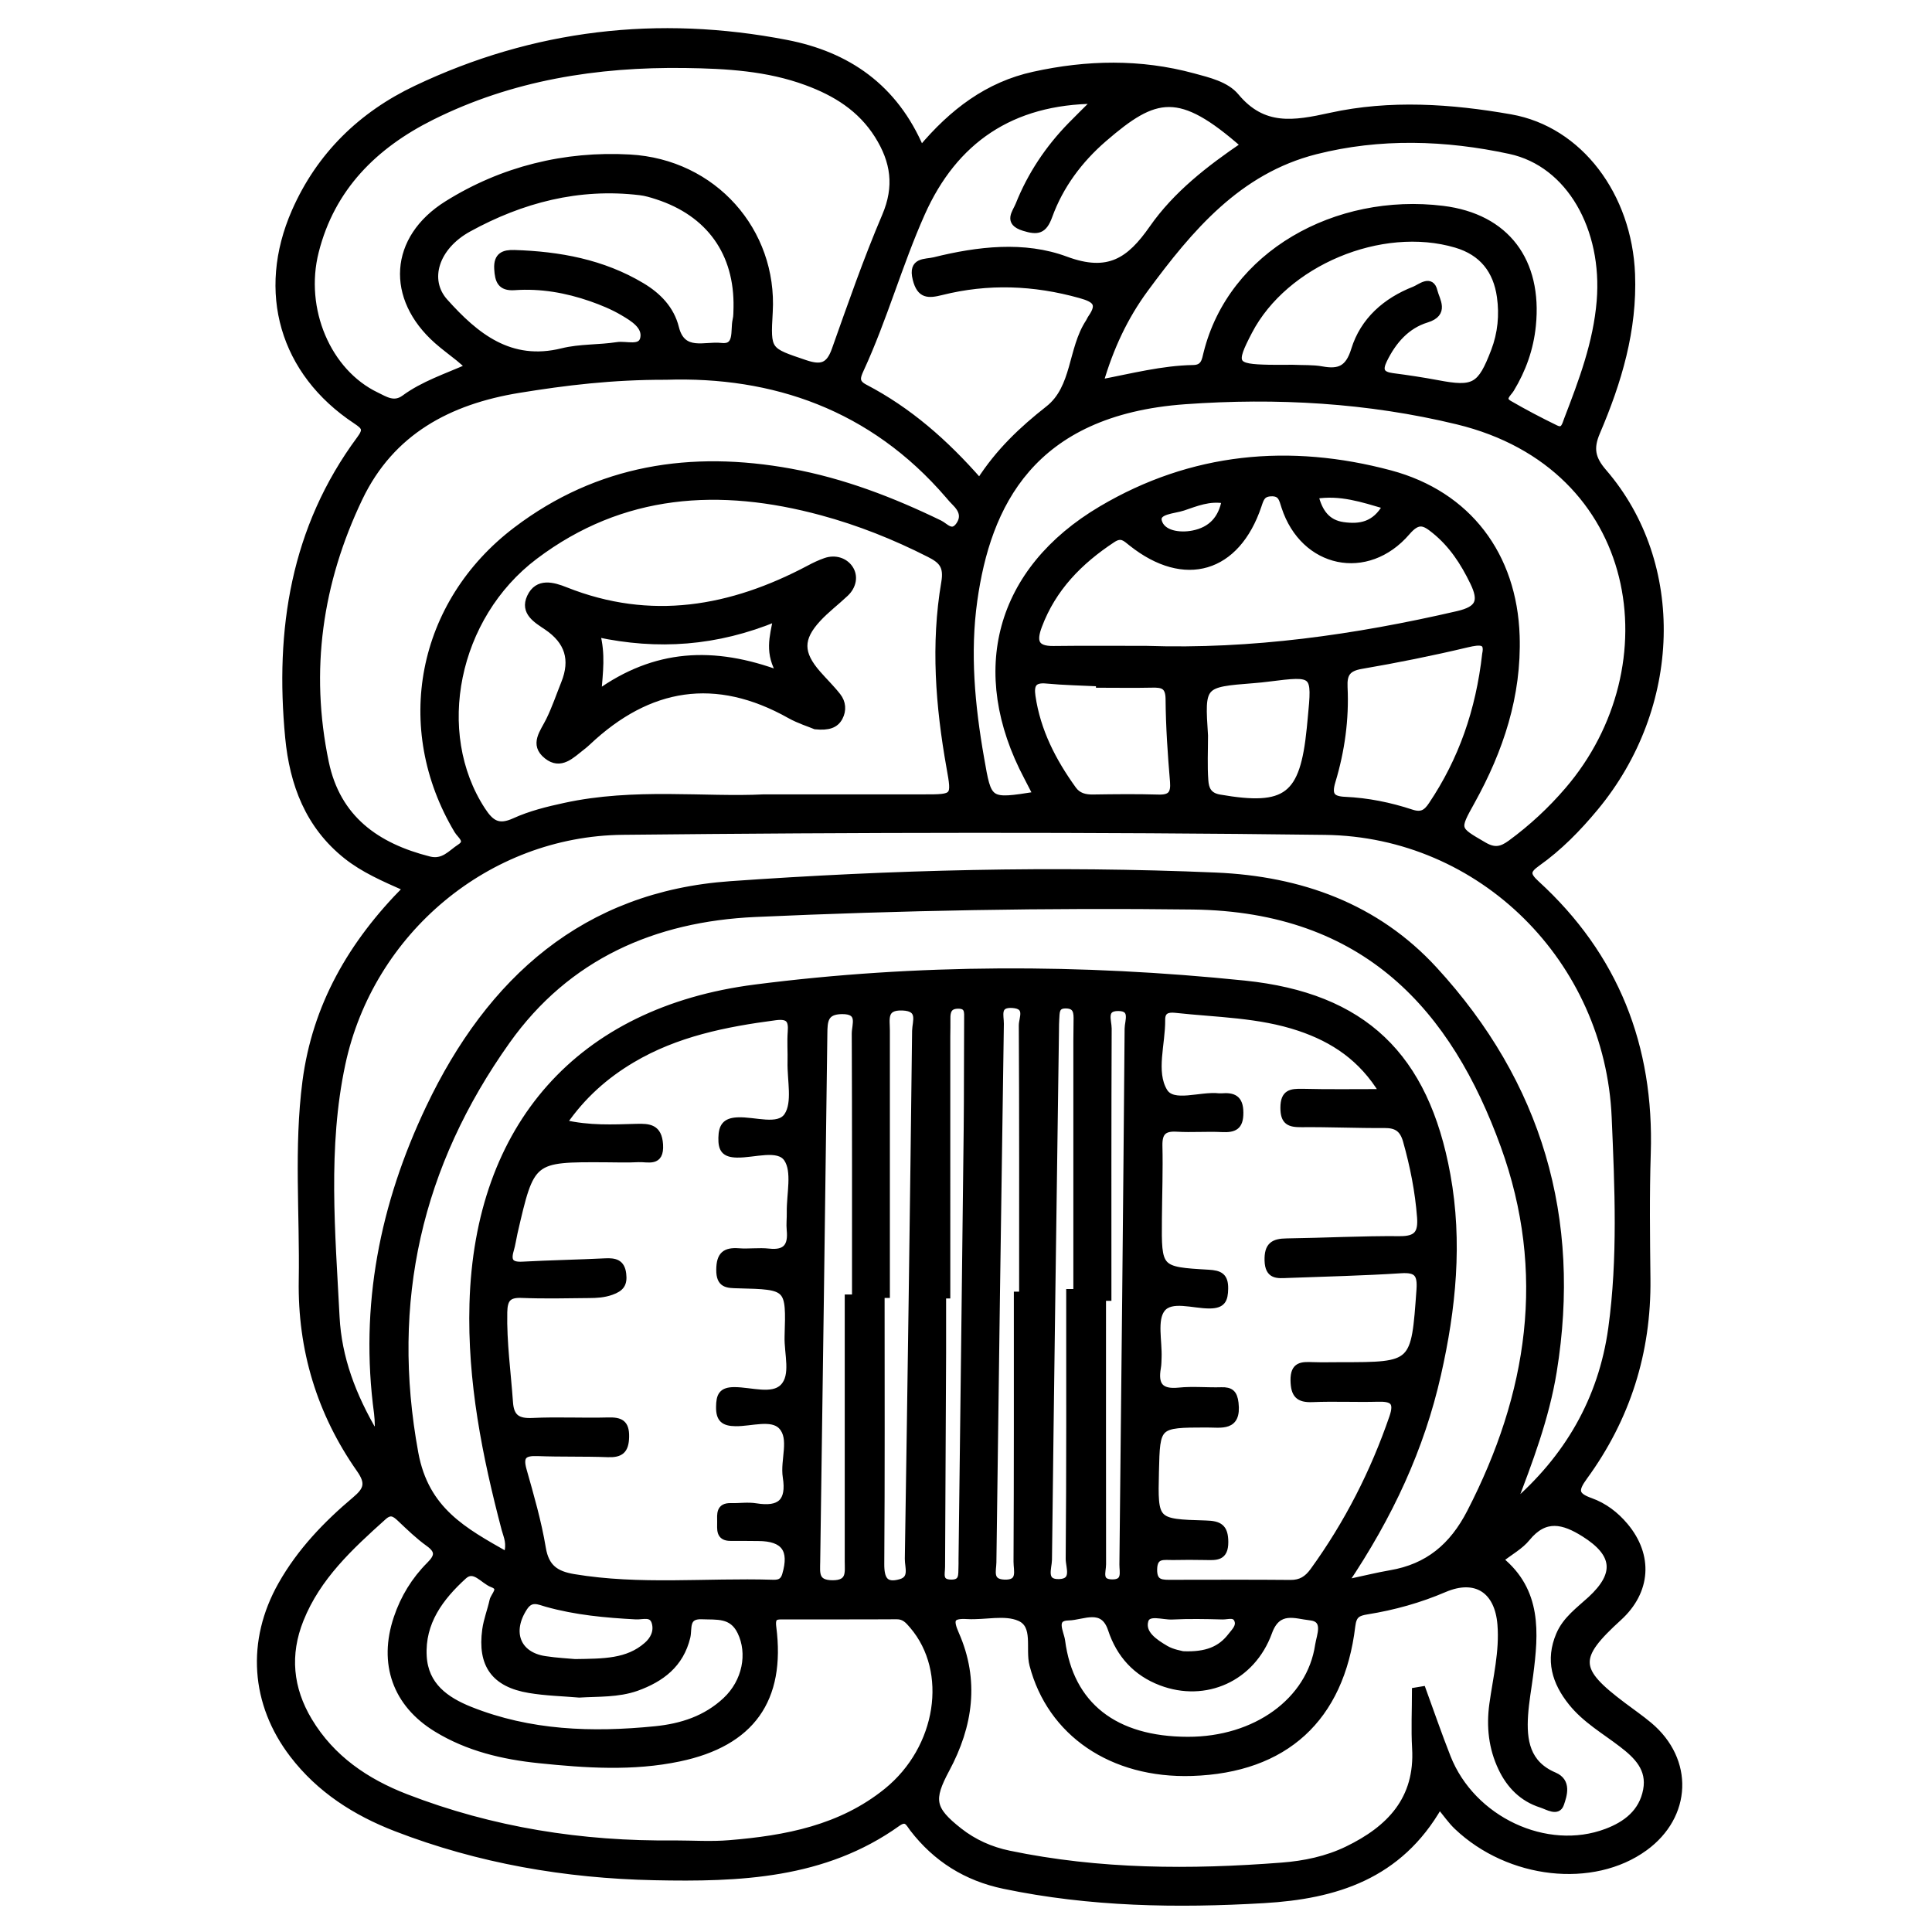 <?xml version="1.0" encoding="utf-8"?>
<!-- Generator: Adobe Illustrator 23.0.0, SVG Export Plug-In . SVG Version: 6.00 Build 0)  -->
<svg version="1.0" xmlns="http://www.w3.org/2000/svg" xmlns:xlink="http://www.w3.org/1999/xlink" x="0px" y="0px"
	 viewBox="0 0 3000 3000" style="enable-background:new 0 0 3000 3000;" xml:space="preserve">
<style type="text/css">
	.st0{stroke:#000000;stroke-width:10;stroke-miterlimit:10;}
</style>
<g id="Layer_1">
</g>
<g id="Layer_2">
	<g>
		<path class="st0" d="M631,1379.3c-35.4-15.7-66.3-29.1-92.9-50.2c-59.2-47.1-83.4-111.8-90.3-184.1
			c-15.9-166.9,8.4-324.7,111-463.2c11.3-15.2,7.6-19.3-6.3-28.6c-113.2-74.9-149.4-199.8-94.6-324.7
			C496.3,241,561.5,178,646.1,137.8c183.3-87.2,376.3-109.4,575.1-70.9c94.1,18.2,168,67.9,209,164.8
			c48.8-58.2,103.9-99.8,175.1-115.4c82.6-18.2,165.2-19.9,247.4,2.4c24,6.5,51.3,12.8,66.5,31.1c42.4,50.9,90,42.8,146.8,30.3
			c92.2-20.3,187.1-13.9,279.7,2.4c107.3,18.9,183.4,121.6,188.2,243c3.4,86.9-20.8,167.4-54.3,245.7c-10.6,24.9-7.6,40.9,10.5,61.8
			c123,142.5,116.6,364.8-13.1,521.1c-26.7,32.2-55.9,62.1-90.1,86.3c-16.2,11.5-16.2,18-1.4,31.6
			c123,112.4,178.1,252.9,172.8,418.8c-2.1,65.1-1.2,130.3-0.5,195.4c1.3,113.2-31.2,215.9-97.7,307c-15.2,20.8-14.4,29.2,9.8,37.8
			c21,7.5,38.9,21.1,53.4,38.4c38.9,46.3,35.1,101.7-9.7,142.5c-68.3,62.2-67.4,80.8,6.7,136.4c13.5,10.2,27.5,19.8,40.5,30.7
			c64.6,54.1,61.3,140.5-6.9,190.1c-80.3,58.4-210.5,44-291.3-32.7c-9.3-8.8-16.7-19.7-27.4-32.6
			c-62.5,109.7-161.6,139.9-272.7,146.4c-135.3,7.9-270,5.7-403.5-22.2c-58.5-12.2-105.4-41.6-141.6-88.6
			c-6.3-8.2-9.6-18.3-23.6-8.4c-114,81.6-245.8,86.4-378,83.6c-137.5-2.9-272.1-26-400.9-75.8c-62.8-24.3-118.5-59.7-160.2-114.2
			c-60.8-79.4-67.3-176.4-17.9-263.8c29.3-51.9,69.8-94.1,114.8-132c18.1-15.2,22-25.7,6.9-47.2c-61.6-87.8-91.4-186.2-89.6-293.7
			c1.7-102.8-7.6-205.9,5.7-308.4C489.9,1562.6,545.2,1465.5,631,1379.3z M582.9,2227c2.7-8.4,4.1-10.7,4.1-13
			c-0.1-6.5-0.4-13.1-1.2-19.5c-22.5-166.5,8.9-323.7,80.5-474.3c94.5-198.7,242-331,467.8-346.9c250.7-17.7,502.2-24.2,753.7-13.4
			c131.4,5.6,249.1,47.7,339.2,145.7c162.7,177,223.9,386.4,185.3,624.1c-11.7,71.8-37.4,139.7-63.5,207.7
			c85.1-72.9,138.2-164,153.5-274.8c15-108.8,10-218.8,5.3-327.9c-10.6-244.2-206.6-440.2-450-443.3
			c-363.5-4.6-727.1-3.9-1090.7-0.1c-209.9,2.2-391.6,154.8-435.6,360.7c-27.7,129.7-15.7,262-9,393.2
			C525.6,2108.3,547.3,2166.9,582.9,2227z M2087.7,2458.4c31.1-6.7,51.2-11.7,71.5-15.2c58.1-9.9,96.3-41.9,123.6-94.9
			c94.5-183.3,123.7-372.4,52.3-569.3c-76.8-211.8-213-368.3-482.9-371.7c-226.7-2.8-453.2,1.4-679.5,11.6
			c-157.3,7.1-292,66-385.5,197.5c-137,192.7-185.9,404.5-142.6,640c16.4,89.1,75.9,120.7,142.3,158.4c5.9-18.2,0-28.9-3-40
			c-30.2-114.8-53.3-230.3-49.9-350.3c7.7-276,165.8-455.7,438.4-490.7c252.8-32.5,506.5-32.2,759.8-6.2
			c185.4,19.1,281.4,112.2,315,296.8c19,104.3,8.6,207.6-14.6,309.9C2206.8,2248.4,2158.7,2352.9,2087.7,2458.4z M875.2,1743.8
			c40.1,9.3,76.6,7.3,112.8,6.3c20.2-0.6,34.8,0.5,36.6,27.1c1.9,30.3-18.4,21.6-33.3,22.4c-16.9,0.9-33.9,0.3-50.8,0.2
			c-115.3-0.6-115.3-0.7-141.9,114.8c-2,8.9-3.2,18-5.8,26.7c-5,17,0.2,23.8,18.4,22.8c42.9-2.3,85.9-3.1,128.8-5.2
			c14.8-0.7,25.3,1.5,27.4,19.2c1.8,15.4-2.7,22.3-18.3,27.8c-11.7,4.1-22.6,4.6-33.9,4.7c-35.2,0.4-70.4,1.2-105.5-0.2
			c-20.7-0.8-26.6,7.1-27,27.1c-1,47.1,5.6,93.6,8.9,140.3c1.6,23.4,12.6,30.1,35.3,29c39-1.9,78.2,0.3,117.2-0.8
			c19-0.5,28.3,3.3,27.8,25.3c-0.5,20.9-8.1,27.1-27.9,26.4c-36.4-1.4-73-0.3-109.4-1.7c-21.1-0.8-28,5-21.8,26.8
			c11.3,40,23,80.3,29.8,121.2c5,30.2,20.7,40.6,48.3,45.2c102.4,17.1,205.4,5.7,308.1,8.8c9,0.3,16.9-0.4,20.5-12.6
			c11.5-38.8-1.5-57.4-42.1-57.5c-14.3-0.1-28.7-0.3-43-0.2c-18.3,0.1-15.7-13.3-15.8-24.7c-0.1-11.6-2-24.5,16.3-24
			c13,0.4,26.3-1.8,39,0.3c37.1,6,52.7-7.1,46.6-45.7c-4.2-26.5,10.9-59.8-6.9-78.8c-15.3-16.3-47.2-4.8-71.6-5.2
			c-18.2-0.3-25.3-6.1-25.1-24.9c0.2-17.4,3.7-25.9,23.7-25.8c25.7,0.1,58.7,11.8,75.3-5c17.9-18.1,6.5-51.9,7.4-78.8
			c2.5-77.3,2-77.7-76.9-79.6c-17.2-0.4-29.4-0.2-29.2-23.9c0.2-22.9,8.6-29.9,29.9-28.3c15.5,1.2,31.4-1.2,46.8,0.5
			c26.7,3,35.2-9.3,32.7-33.9c-0.9-9,0.3-18.2,0.1-27.3c-0.5-28.4,8.7-63.6-4.7-83.4c-13.4-19.8-50.8-6.2-77.6-6.7
			c-19.5-0.4-24.3-8-23.9-25.8c0.4-17.5,5.8-25.8,24.7-26.7c26.7-1.3,63.7,13,77.3-7.5c13.4-20.2,4.7-55.1,5.4-83.6
			c0.4-15.6-0.9-31.3,0.3-46.9c1.4-18.3-3.4-25.4-23.9-22.8c-77.9,10.2-154.2,25.4-222.9,66.2
			C939.8,1670.1,904.4,1701.4,875.2,1743.8z M2147,1696.1c-32.2-53.3-76.4-82.4-129.3-100.2c-62.5-21-128.1-21.1-192.7-28.2
			c-12.3-1.3-20.9,1.8-20.7,15.8c0.4,37.6-14.7,80.6,3.5,111.1c13.5,22.7,55.8,4.7,85.1,8.1c1.3,0.1,2.6,0.1,3.9,0
			c18.1-1.5,28.8,2.5,28.9,24.9c0.2,22.1-9.2,26.2-28.1,25.3c-23.4-1.2-47,0.8-70.3-0.6c-20.2-1.2-27.7,6.1-27.3,26.6
			c0.9,37.8-0.5,75.6-0.8,113.3c-0.7,79.3-0.7,79.9,77.4,84.4c17.6,1,25.8,5.1,25.5,24.4c-0.3,17.4-3.8,25.6-23.7,25.8
			c-25.5,0.2-60.1-12.6-74.2,6c-12.8,16.8-4.5,49.7-5.5,75.5c-0.2,5.2-0.2,10.5-1.1,15.6c-4.6,26.1,3.5,38.7,32.6,35.8
			c21.9-2.3,44.3,0.1,66.4-0.6c14.2-0.4,19.8,4.1,21.6,19.5c4.6,39.6-22,32.9-44.9,33c-77,0.2-77,0.2-78.7,73.8
			c-1.8,77.7-1.9,78.4,77.7,80.6c21,0.6,29.9,5.3,30,28.4c0.1,24.6-13.7,23.3-30.1,23c-16.9-0.4-33.9-0.3-50.8,0
			c-13.7,0.2-29.2-3.9-29.6,19.5c-0.4,22.5,13.6,21.2,28.2,21.2c61.2,0,122.5-0.4,183.7,0.2c16.2,0.2,26.3-6.4,35.5-19.1
			c53.1-73.3,93.7-152.9,123.1-238.5c8.4-24.5-0.3-29.7-22.6-29.1c-33.9,0.9-67.8-0.8-101.6,0.6c-21.9,0.9-28.8-6.6-29.2-28.8
			c-0.3-24.3,12.8-23.9,29.5-23.3c14.3,0.5,28.7,0.1,43,0.1c115.3,0,114.7,0,123.1-117.6c1.7-24.4-4.3-32.1-29.1-30.5
			c-58.5,3.8-117.1,5.1-175.7,7.3c-15.7,0.6-30.4,2.8-31.1-22.1c-0.6-23.3,8.7-29.1,29.3-29.3c58.6-0.8,117.2-4,175.8-3.5
			c26.7,0.2,33.5-9.8,31.7-34.4c-3.1-40.5-10.9-79.7-21.9-118.7c-5.2-18.3-14.8-24.9-33.4-24.8c-43,0.3-86-1.7-129-1.3
			c-18.8,0.2-28-3.2-27.9-25.4c0.1-23.2,11.4-24.5,29.1-24.2C2062.3,1696.7,2102.1,1696.1,2147,1696.1z M2197.5,2625.5
			c3.9-0.6,7.8-1.2,11.6-1.9c12.8,35.1,24.9,70.4,38.6,105.1c38.2,97,153.6,151.1,247,115.8c30.5-11.5,55.2-30.5,61.7-64.8
			c6.3-33.3-14.6-53.6-38-71.5c-26.8-20.6-56.5-37.5-78.1-64.4c-25.5-31.7-35.8-66-19.1-105.3c10.1-23.8,30.8-38.4,48.9-55
			c42.8-39.5,39.3-70.9-10.2-102c-32-20.1-60.7-27.7-88.8,6.8c-10.4,12.8-26.1,21.2-41.8,33.5c60,48.7,54.9,113.6,46.4,179.3
			c-2.7,20.6-6.5,41.2-7.9,61.9c-2.6,39.6,2.7,75.7,45.7,94c21.9,9.3,14.8,30.5,10.1,44.2c-4.9,14.3-20.3,4-30.6,0.7
			c-29-9.2-48.9-29.6-61.6-56.4c-14.9-31.3-18.5-64.4-13.8-99c5.7-41.2,16-82,12.6-124.1c-4.3-53.6-38.9-75.6-87.4-54.9
			c-38.5,16.5-78.6,27.7-119.8,34.3c-14.7,2.4-21.4,5.5-23.5,23c-17.2,144.1-104.4,223.2-248.6,227.9
			c-124.5,4-219.8-61.8-247.4-167.5c-6.5-25,6.7-61.2-20.3-73c-23-10.1-53.9-1.5-81.1-3.1c-25.1-1.5-27.9,5.5-17.9,28.2
			c31.8,72,21.7,142.3-14.6,209.9c-25.4,47.4-23.1,62.1,19.8,95.9c22.9,18,49,29.6,77.4,35.5c140.2,29.2,281.8,29.6,423.7,18.6
			c35.1-2.7,69.7-9.9,101.7-25.4c65.6-31.8,110.1-77.7,105.5-157.3C2196,2684.9,2197.5,2655.2,2197.5,2625.5z M1186,1238.5
			c95,0,171.8,0,248.6,0c48.3,0,48.5-0.1,40.1-46.8c-17-95.4-24.5-191.4-8.1-287.3c4.4-25.7-4.5-34.5-23.8-44.2
			c-53.5-27.2-109-49.3-166.7-64.9c-158.3-42.9-309.9-34-445.7,68.5c-124.2,93.7-160.2,273.7-81.5,394.3
			c13.4,20.5,25,28.5,49.9,17.2c24.5-11.2,51.6-17.9,78.1-23.6C985.1,1228,1095,1243.1,1186,1238.5z M1034.3,584.7
			c-84.3-0.2-156.6,8.7-228.6,20.4C697.2,622.8,607.6,670,558.1,773.4c-62.5,130.7-82.3,267.8-52.5,410.5
			c18.2,87.1,78.9,130.2,160.7,150.9c22.3,5.7,33.8-10.1,48.2-19.4c14.4-9.3,0.3-18.1-4.3-25.8c-95.3-159.5-58.3-353.1,91.6-466.7
			c127.3-96.5,271.6-118.4,425.9-90.2c81.3,14.9,157.5,44.2,231.5,80.1c8.7,4.2,19,18.5,30,2.7c9.1-13.1,4.3-24.5-6-34.7
			c-3.7-3.6-7.1-7.6-10.5-11.6C1354.2,631.3,1200.4,579.3,1034.3,584.7z M728,569.6c-6.4-5.5-10.9-9.7-15.7-13.6
			c-11.1-9-22.8-17.4-33.5-26.9c-75-66.4-70-158.8,15.6-212.3c85.9-53.7,182.8-77.5,283.4-71.9c130.7,7.2,224.3,114.3,217.1,239.6
			c-3.5,61-3.1,59.7,55.4,79.5c24.9,8.4,37.1,4.6,46.1-20.6c24.8-69.8,49.1-139.9,78.1-207.9c19.6-45.9,13.8-85-11.6-125.4
			c-26.5-42-65.5-66-110.3-82.5c-60.8-22.5-124.5-26.1-188.5-27c-137.2-1.9-270.1,19.1-393.9,80.9
			C581.5,225.8,515.1,291.3,490,390.7c-22.7,89.5,19,187.2,94.5,223.3c13.5,6.5,27.3,16.2,43.5,4.3
			C657.5,596.6,692.5,585.3,728,569.6z M1609.2,1234.2c-5-9.6-9.5-18.6-14.2-27.5c-86.8-163.8-44.8-321.3,115.2-416
			c140.6-83.2,292.4-97.2,448.7-55.4c120.8,32.4,191.7,127,195.8,252.1c3,92.7-25.1,177-69.3,256.8c-24.6,44.4-24.6,43.1,18.9,68.4
			c16.6,9.7,27.4,7.1,41.7-3.4c32.8-24.1,62.2-51.4,88.6-82.2c164.6-191.6,117.1-503-171.4-572.9c-139-33.7-281-41.6-423.1-31.4
			c-239.7,17.2-306.9,163.1-327.5,309.5c-11.5,81.5-3.8,163.6,10.5,245C1535.1,1245.8,1534,1246.1,1609.2,1234.2z M1046.8,2862.8
			c28.6,0,57.5,2,85.9-0.4c87.8-7.2,173.1-23.3,244.4-81c82.4-66.8,100.6-186.1,40.1-257c-7.2-8.4-12.9-15.1-24.9-15
			c-58.6,0.4-117.3,0.1-175.9,0.2c-10.9,0-18.2-0.4-16,16.9c14.6,112.7-33.6,180.2-145.5,203.7c-72.2,15.2-145.1,10.2-217.8,2.7
			c-56.2-5.8-110.5-18.6-159.2-48.4c-63.4-38.7-85.4-101.5-61.6-172.1c10.5-31.4,27.5-59.1,50.8-82.4c13-13,14.7-21.8-1.6-33.5
			c-15.8-11.3-29.9-25.1-44.1-38.5c-8.5-8.1-15.2-12.4-26-2.6c-51.6,46.3-102.5,93.3-128.9,159.5c-21.7,54.2-16.8,106.9,13.4,157.2
			c35.2,58.6,88.7,94.7,150.4,118.6C764.1,2842.5,903.6,2864.4,1046.8,2862.8z M1521,747.8c30-46.9,66.5-81,106.8-112.7
			c42-33,35.1-92.8,62.8-134.8c1.4-2.2,2.3-4.7,3.8-6.8c15.4-22.1,6.2-29-17-35.5c-71.8-20.1-143.4-22.8-215.6-4.7
			c-20.4,5.1-33.2,5.6-39.6-19.9c-7.5-29.6,14.8-25.6,28.6-29c68-16.9,139.7-25.2,204.2-1.2c66.3,24.6,99.2,1.8,134.4-48.6
			c36.8-52.8,88.3-92.7,142.3-129.4c-100.4-88.3-137.3-79.2-217.7-9.7c-37.9,32.8-67.7,72.7-84.8,119.8c-8.4,23.2-18,24.9-39.3,18.3
			c-27.2-8.4-12.9-23.4-8-35.7c18.5-46.4,45.9-87.4,80.8-123.2c11.9-12.2,24.2-24.2,38.7-38.6c-131.2,0.8-219.6,62.1-270,175
			c-35.5,79.6-58.5,163.6-95,242.6c-5.5,12-8.3,20.3,6.5,28C1410.7,637.1,1467.3,686.4,1521,747.8z M1708.2,594.4
			c50.4-9.6,96.9-21.8,144.9-22.6c16.8-0.3,18-12.6,20.7-23.4c38.4-154.2,201.2-244.1,366.5-223.8c99.2,12.2,149.7,81.2,139.6,181
			c-3.6,35.7-15.2,68.3-33.7,98.8c-3.9,6.5-15.9,14.8-2.8,22.4c23.6,13.7,47.8,26.4,72.3,38.3c12.8,6.3,14.7-5.6,17.9-13.8
			c22.9-59.5,45.4-119,50.7-183.6c9.3-112.5-46.7-213.6-139.7-233.6c-99.8-21.5-202-24.8-302,0.6c-120.1,30.6-195,120-264.4,214.1
			C1746.6,491.7,1724.1,539.6,1708.2,594.4z M1780.3,1007.9c163.6,5.5,324.2-17.3,483.3-54.1c33.1-7.7,38.2-20.5,24-49.8
			c-15.1-31.1-33.1-58.7-60.2-80.5c-15.5-12.5-25.1-17.6-42.6,2.8c-61.9,72-160.6,50.8-190-39.2c-3.9-12.1-5.3-22.2-21.5-21.4
			c-13.3,0.7-15.6,8.1-19.3,19.3c-33.5,99.7-114.6,123.6-196.8,58.3c-9.8-7.8-15.9-14.7-29.6-5.7c-51.3,33.8-92.5,75.5-114.5,134.2
			c-8.7,23.2-6.2,36.6,22.5,36.3C1683.9,1007.5,1732.1,1007.9,1780.3,1007.9z M1144,477.7c1.7-84.9-42.5-146.8-123.9-173.1
			c-8.6-2.8-17.5-5.5-26.4-6.5c-95.2-11.4-183.8,11.8-266.1,57c-51.3,28.2-67.1,79.5-37,113.2c47.8,53.4,101.4,97.6,182.6,77.4
			c27.5-6.8,57-5.1,85.2-9.5c14.1-2.2,36.9,6.8,40.7-10.7c4.1-19.1-16.2-31.2-31.6-40.3c-15.5-9.2-32.6-16.2-49.7-22.2
			c-38.4-13.3-78.1-20.3-118.9-17.4c-21.6,1.5-25.5-9.8-26.5-28.2c-1.2-20.8,10.2-24.7,26.2-24.2c69.7,2.2,137,14.4,197.9,50.8
			c25.3,15.1,45.5,35.7,52.8,65c10.4,41.9,45.9,25.5,70.1,28.5c26.9,3.4,19.5-24.2,23.1-40.3C1144.1,490.9,1143.7,484.2,1144,477.7z
			 M2006.6,571.4c17.6,0.8,32.2-0.1,46.1,2.5c26.8,4.9,41.2-1.1,50.3-30.7c14-45.6,48.9-76.1,93.2-93.4c8.8-3.4,26-18.9,31,2.5
			c3.2,13.6,18.8,34.3-12,43.7c-30.9,9.5-51.7,33.2-66.1,62.6c-8,16.3-4.4,23.5,13.5,25.8c23.2,3,46.3,6.5,69.3,10.8
			c57.2,10.9,67.1,5.2,88.3-50c10.5-27.5,13.2-56,9.2-84.4c-5.7-40.7-27.5-69-68.5-81.1c-116.2-34.3-265.7,28.2-321.3,134.8
			c-26.6,51-24,55.8,31.4,56.9C1984,571.7,1997,571.4,2006.6,571.4z M899.4,2631c-25.9-2.2-52-2.8-77.5-7.1
			c-54.1-9-75.6-38.8-68.1-93.3c2.1-15.3,8-30,11.3-45.2c1.9-8.5,16.1-19.3-0.5-25.5c-14.5-5.4-28.2-27.5-44.6-12.5
			c-36.2,33-65.4,71.7-62.4,124.5c2.6,45.4,34.5,68,72.2,83.1c92.8,37.1,189.5,40.3,287.5,30.5c41.2-4.1,78.8-16.3,109.6-45.1
			c31-29,39.3-73,23-106.6c-13.3-27.4-36.7-23.4-60.1-24.4c-26-1.1-19.7,19.5-22.8,32.5c-10.3,42.7-40.1,65-78.7,78.9
			C959.4,2630.9,929.4,2629.2,899.4,2631z M2306.5,1015.7c4.3-20.6-7.2-20.4-28.8-15.3c-54.2,12.9-108.9,23.9-163.8,33.3
			c-21.5,3.7-27.4,12.6-26.4,33.3c2.4,49.6-4.4,98.7-18.7,146.1c-6.6,21.8-0.5,28.3,19.8,29.2c35.2,1.6,69.7,8.6,103,19.6
			c16,5.3,23.5,0,31.6-12.2C2269.6,1180.5,2296.5,1104.2,2306.5,1015.7z M1316.7,2015.1c3.8,0,7.5,0,11.3,0
			c0-136.6,0.2-273.3-0.4-409.9c-0.1-14,10.7-35.8-20.2-35.5c-26.9,0.3-27.5,15.7-27.7,35.7c-3.4,273.3-7.3,546.6-11.1,819.8
			c-0.2,17.2-3.1,33.5,24.1,33.6c27.6,0.1,24-17.4,24-33.8C1316.7,2288.4,1316.7,2151.7,1316.7,2015.1z M1844.6,2701.9
			c104.9,0.2,189.7-60.6,202.5-147.3c2.2-14.7,14.4-40.9-13.1-43.6c-21.8-2.2-49.7-15-63.6,23.4c-26.2,72.2-99,104-167.6,77.9
			c-38.7-14.7-64.4-42.9-77.4-82.3c-12.6-38.1-44-19.2-66.1-18.8c-26.4,0.4-12,24.1-10.4,36.6
			C1662,2648,1730.9,2701.8,1844.6,2701.9z M1376.8,2010.4c-2.7,0-5.5,0-8.2,0c0,139.3,0.5,278.5-0.5,417.8
			c-0.2,23.7,6,35.7,30.2,28.8c19.5-5.5,11.5-23.9,11.7-36.4c4.3-273.3,8.1-546.6,11.3-819.9c0.2-14.1,10.4-35.4-19.7-36.6
			c-30.7-1.3-24.7,19.2-24.8,36.4C1376.7,1737.1,1376.8,1873.8,1376.8,2010.4z M1706.8,1062.9c0-0.7,0-1.4,0-2.1
			c-27.3-1.4-54.6-1.8-81.8-4.4c-20.5-2-24.7,7-22.1,24.8c7.9,54.1,32.1,100.9,63.6,144.6c7.4,10.3,18.2,13.1,30.7,12.9
			c33.8-0.5,67.7-0.9,101.4,0.1c18.8,0.6,24.7-5.9,23.2-24.9c-3.6-42.7-6.6-85.6-6.9-128.5c-0.2-21-9.9-23-26.2-22.6
			C1761.4,1063.4,1734.1,1062.9,1706.8,1062.9z M1579.3,2010.7c2.7,0,5.5,0,8.2,0c0-139.4,0.3-278.8-0.5-418.3
			c-0.1-11.3,11.1-30.4-14.6-32.2c-25.6-1.7-18.4,17.3-18.6,29.5c-4.2,278.8-8,557.6-11.6,836.4c-0.2,12.8-6.7,30.6,17,31.7
			c27.1,1.2,19.5-19.2,19.6-32.9C1579.5,2286.9,1579.3,2148.8,1579.3,2010.7z M1870.8,1142.1c0,23.3-1.2,46.8,0.5,70
			c0.9,12.5,4.8,23.6,22.3,26.6c103.8,18,129.9-1.4,140.5-107.4c0.5-5.2,1-10.3,1.5-15.5c6.9-71.5,6.9-71.5-65.7-62.4
			c-7.7,1-15.5,1.8-23.2,2.4C1865.6,1062.2,1865.6,1062.2,1870.8,1142.1z M1660.6,2006.6c3.7,0,7.4,0,11.1,0
			c0-130.1,0-260.2,0-390.2c0-10.4,0.1-20.8,0.3-31.2c0.3-12.4,0.1-24.2-17.1-24.3c-15.9-0.1-14.3,11.7-15.1,21.9
			c-0.4,5.2-0.3,10.4-0.4,15.6c-3.8,274.5-7.7,549-10.9,823.5c-0.2,13-10.2,36,16.3,35.1c25.6-0.9,14.9-23.9,15-36.6
			C1661,2282.5,1660.6,2144.5,1660.6,2006.6z M1470.6,2011.2c-2.2,0-4.3,0-6.5,0c0,29.9,0.1,59.8,0,89.8
			c-0.5,110.6-1.1,221.2-1.6,331.8c0,10.8-5.2,24.7,14.3,25c18.4,0.3,16-12.9,16.5-24.4c0.2-3.9,0.1-7.8,0.1-11.7
			c2.7-222.5,5.5-444.9,8-667.4c0.6-57.2,0.3-114.5,0.7-171.7c0.1-10.9,1.4-21.5-14.6-21.3c-14.1,0.2-17,8.8-16.7,20.7
			c0.2,9.1-0.2,18.2-0.2,27.3C1470.6,1743.2,1470.6,1877.2,1470.6,2011.2z M1720.8,2014.9c-2.8,0-5.6,0-8.4,0
			c0,138-0.1,276.1,0.1,414.1c0,11.6-7.6,28.2,14.5,28.5c21.5,0.2,16.1-16.6,16.2-28.3c3-277.3,5.9-554.7,8.1-832
			c0.1-11.6,9.8-32.2-14.8-32.3c-24.6-0.2-15.2,20.5-15.3,32.2C1720.6,1736.3,1720.8,1875.6,1720.8,2014.9z M892.9,2581.2
			c44.6-0.7,81.5-0.2,111.4-26.3c10.4-9,16.4-21.2,12.8-34.9c-4.3-16.2-19.1-9.8-29.7-10.4c-46.8-2.5-93.3-6.7-138.8-19.5
			c-11.6-3.2-23.8-10.1-34.3,5.8c-25,37.9-11.3,74.3,32.1,80.7C864.6,2579.4,882.8,2580.2,892.9,2581.2z M1836.7,2569
			c36.8,1.6,58.7-7.7,74.8-28.7c5.4-7,13.5-14.3,10.3-23.9c-3.9-11.6-15.5-6.4-23.7-6.7c-25.9-0.7-52-1.2-77.9,0.1
			c-14.6,0.7-37.8-8.4-42,6.7c-5.7,20.3,15.3,33.8,31.9,43.6C1820.9,2566.4,1834.2,2568.2,1836.7,2569z M2152,785.5
			c-36.9-10.8-70.8-22.2-109.7-15.9c6.2,25.6,18.5,42.6,43.5,46.1C2111.2,819.2,2135,815.9,2152,785.5z M1902.1,776.8
			c-24.4-4.4-44.9,4.4-65.1,11.2c-14.3,4.8-42.4,5.1-37.8,21.6c5.3,19.2,31.9,23.4,53.5,19.1
			C1880.3,823.2,1896.8,806.1,1902.1,776.8z"/>
		<path class="st0" d="M1266.1,1127.5c-8.7-3.7-25-8.7-39.5-16.8c-115.1-64.7-219.1-47.7-313.8,41.5c-2.8,2.7-5.8,5.2-8.9,7.6
			c-16.3,12.6-33.2,31.1-54.7,13.9c-22.5-17.9-5.4-36.7,3.6-55.2c9.1-18.5,15.7-38.2,23.4-57.4c14.8-36.7,6-65.4-27.2-87.8
			c-15.8-10.6-36.7-22.5-25.8-46.1c11.8-25.4,36.1-18.1,54.9-10.6c132.3,52.6,257.3,30.4,378.8-34.1c8-4.3,16.3-8.2,24.9-11.2
			c15-5.2,29.9-0.3,37.7,11.1c8.4,12.3,5.2,27.9-6.5,39c-14.1,13.4-29.9,25.2-43,39.4c-28.5,30.8-28.1,53.5-0.3,85.3
			c10.2,11.7,21.5,22.6,31.1,34.9c7.7,9.8,8.7,22,2.8,33.1C1297.4,1125.6,1286.5,1129.5,1266.1,1127.5z M1205.7,959.8
			c-93.2,38.6-184.3,44.8-278.8,24.4c8.3,31.9,4.4,58.7,1.8,92.2c88.2-63.2,178.7-68.7,283.4-29.4
			C1191.9,1014,1199.9,990,1205.7,959.8z"/>
	</g>
</g>
</svg>

